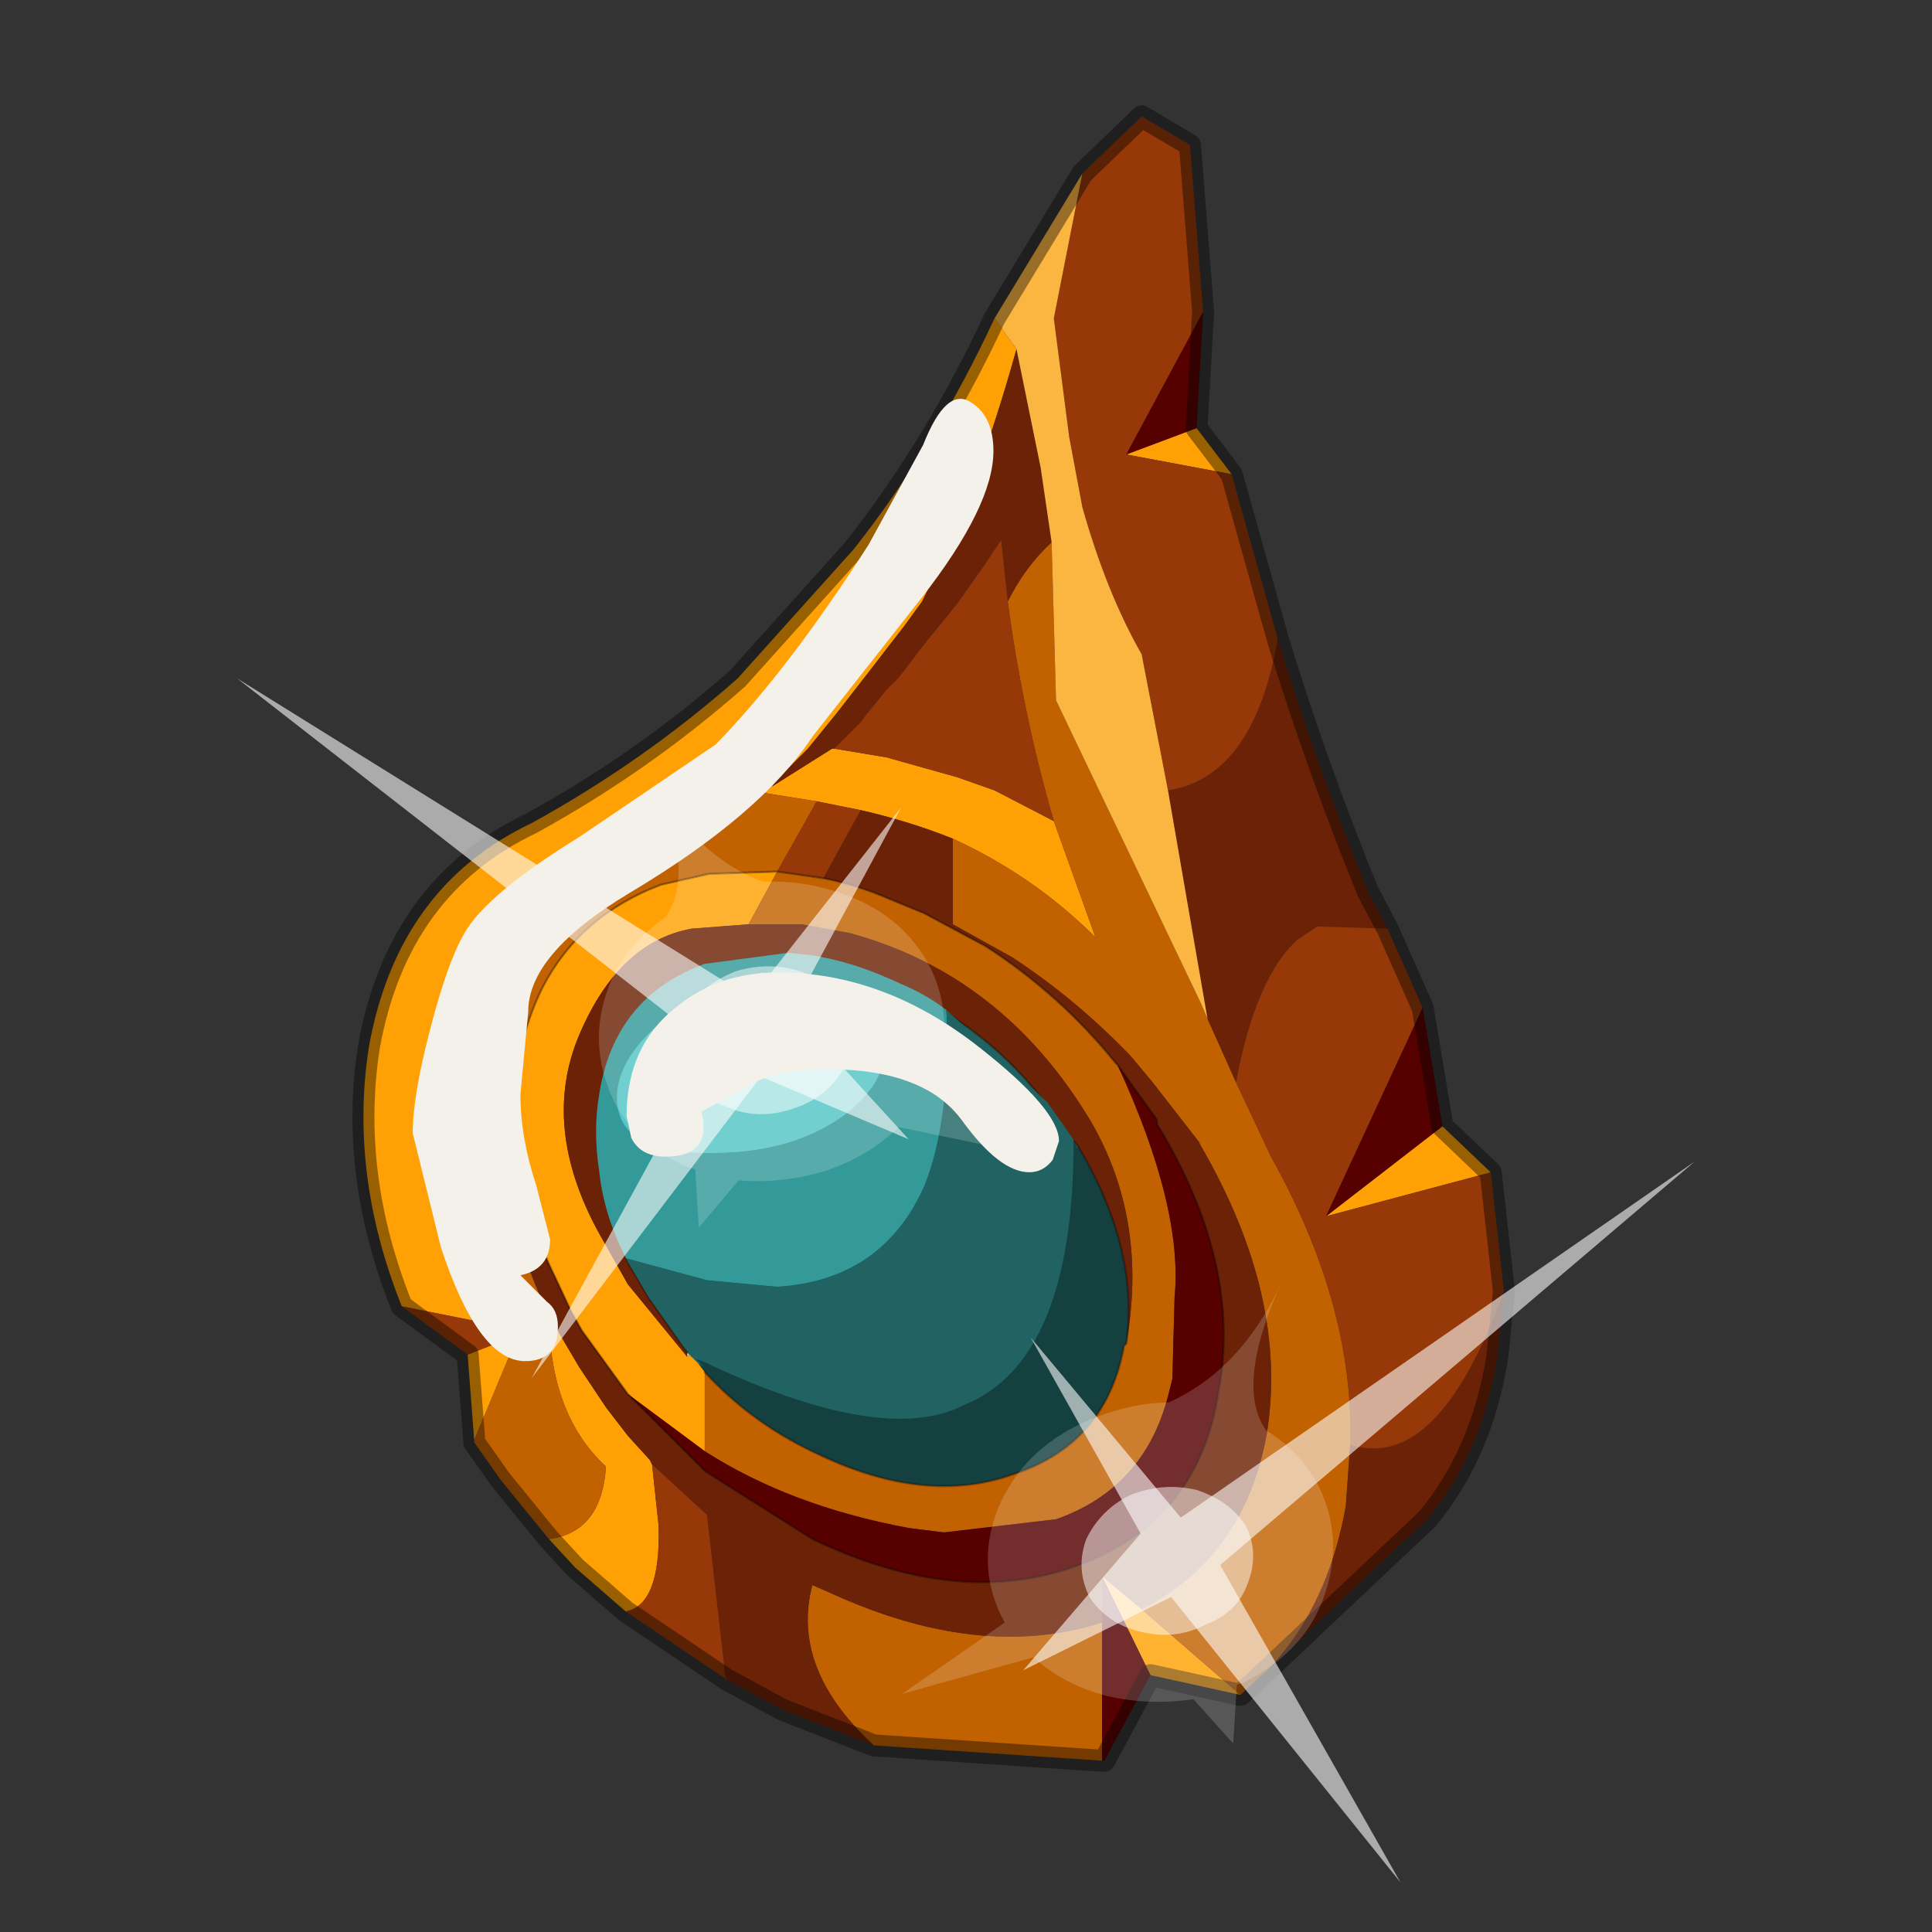 <?xml version="1.0" encoding="UTF-8" standalone="no"?>
<svg xmlns:xlink="http://www.w3.org/1999/xlink" height="440.0px" width="440.0px" xmlns="http://www.w3.org/2000/svg">
  <rect width="100%" height="100%" fill="#333333" stroke="none"/>
  <g transform="matrix(10.0, 0.0, 0.0, 10.0, 0.0, 0.0)">
    <use height="44.0" transform="matrix(1.0, 0.0, 0.0, 1.0, 0.0, 0.0)" width="44.0" xlink:href="#shape0"/>
    <use height="20.95" transform="matrix(0.083, 0.676, 0.786, -0.099, 5.4, 15.45)" width="24.45" xlink:href="#sprite0"/>
    <use height="20.95" transform="matrix(-0.083, 0.682, -0.786, -0.043, 38.6, 26.45)" width="24.45" xlink:href="#sprite0"/>
    <use height="30.8" transform="matrix(0.711, 0.0, 0.0, 0.711, 9.4, 9.1)" width="20.7" xlink:href="#sprite1"/>
  </g>
  <defs>
    <g id="shape0" transform="matrix(1.0, 0.0, 0.0, 1.0, 0.0, 0.0)">
      <path d="M44.0 44.0 L0.0 44.0 0.0 0.0 44.0 0.0 44.0 44.0" fill="#43adca" fill-opacity="0.0" fill-rule="evenodd" stroke="none"/>
      <path d="M15.65 30.9 L15.65 30.8 15.7 30.85 15.65 30.9 M12.55 30.05 L12.5 30.05 12.55 30.05" fill="#ddddbb" fill-rule="evenodd" stroke="none"/>
      <path d="M14.3 28.75 Q13.85 27.75 13.7 26.8 13.55 25.9 13.7 25.0 14.05 22.8 16.1 22.1 L18.0 21.8 18.5 21.9 Q19.5 22.0 20.55 22.55 21.15 22.75 21.6 23.1 21.7 25.65 21.1 27.15 20.15 29.25 17.75 29.4 L16.15 29.25 14.3 28.75 M17.25 22.3 Q16.3 22.45 15.2 23.3 14.1 24.2 14.1 25.1 14.1 26.5 16.55 26.4 18.25 26.3 19.4 25.45 20.15 24.75 20.15 24.2 20.15 23.5 19.25 22.85 L18.6 22.55 18.35 22.35 17.4 22.3 17.25 22.3" fill="#339999" fill-rule="evenodd" stroke="none"/>
      <path d="M17.25 22.3 L17.4 22.3 18.35 22.35 18.6 22.55 19.25 22.85 Q20.15 23.5 20.15 24.2 20.15 24.75 19.4 25.45 18.25 26.3 16.55 26.4 14.1 26.5 14.1 25.1 14.1 24.2 15.2 23.3 16.3 22.45 17.25 22.3" fill="#53c6c5" fill-rule="evenodd" stroke="none"/>
      <path d="M15.65 30.8 L14.8 29.6 14.3 28.75 16.15 29.25 17.75 29.4 Q20.15 29.25 21.1 27.15 21.7 25.65 21.6 23.1 22.95 23.95 23.9 25.25 L24.5 26.05 24.55 26.1 Q24.5 31.15 22.0 32.1 20.15 33.05 16.05 31.15 L15.9 31.05 15.7 30.85 15.65 30.8" fill="#216363" fill-rule="evenodd" stroke="none"/>
      <path d="M24.55 26.1 Q25.95 28.45 25.65 30.6 L25.6 30.65 Q25.2 32.85 23.15 33.55 21.15 34.3 18.7 33.15 17.15 32.45 16.05 31.25 L15.9 31.05 16.05 31.15 Q20.15 33.05 22.0 32.1 24.5 31.15 24.55 26.1" fill="#154040" fill-rule="evenodd" stroke="none"/>
      <path d="M17.6 17.85 L17.6 17.9 17.45 17.95 17.6 17.85" fill="#727152" fill-rule="evenodd" stroke="none"/>
      <path d="M27.25 9.75 L28.05 10.8 25.65 10.35 27.25 9.75 M32.85 25.65 L33.95 26.7 30.2 27.7 32.85 25.65 M28.25 38.6 L26.2 38.15 25.1 35.9 26.0 36.65 28.25 38.6 M14.25 36.7 L13.1 35.7 12.5 35.05 Q13.7 34.9 13.8 33.4 12.55 32.25 12.5 30.05 L12.55 30.05 13.2 31.15 13.8 32.05 14.3 32.7 14.8 33.25 14.85 33.35 15.0 34.75 Q15.05 36.55 14.25 36.7 M10.8 32.8 L10.65 30.85 11.8 30.4 10.8 32.8 M9.15 29.75 Q7.95 26.75 8.4 23.85 9.05 20.2 12.1 18.75 14.65 17.35 16.8 15.45 L19.45 12.5 Q21.3 10.15 22.65 7.25 L23.15 7.95 Q22.25 11.2 21.0 13.7 L20.6 14.25 19.75 15.35 19.05 16.25 18.4 17.05 17.6 17.85 17.45 17.95 17.6 17.9 18.95 17.05 19.0 17.05 20.2 17.25 20.55 17.35 21.8 17.7 22.65 18.0 24.0 18.7 24.95 21.35 Q23.55 19.95 21.7 19.1 20.7 18.7 19.6 18.45 L18.6 18.25 17.35 18.05 17.25 18.05 Q11.75 18.65 10.4 23.7 10.3 27.6 11.15 30.15 L9.15 29.75 M17.05 21.05 L15.75 21.15 Q14.1 21.45 13.2 23.55 12.3 25.65 13.65 28.1 L14.3 29.25 15.65 30.9 15.7 30.85 15.9 31.05 16.05 31.25 16.05 33.05 14.3 31.75 13.25 30.3 13.0 29.85 12.65 29.1 Q11.4 26.55 11.8 24.15 12.0 23.2 12.35 22.5 13.2 20.85 15.05 20.15 L16.15 19.9 17.7 19.85 17.05 21.05" fill="#ffa004" fill-rule="evenodd" stroke="none"/>
      <path d="M28.95 37.95 L28.25 38.6 26.0 36.65 Q28.35 35.45 28.85 32.65 29.35 29.55 27.35 26.1 L27.3 26.0 26.25 24.65 25.75 24.05 Q24.5 22.75 23.05 21.8 L21.7 21.05 21.7 19.1 Q23.55 19.95 24.95 21.35 L24.0 18.7 Q23.3 16.3 22.95 13.7 23.35 12.9 23.95 12.35 L24.05 15.95 27.35 22.85 27.5 23.2 28.15 24.65 28.95 26.35 Q30.85 29.75 30.75 32.9 L30.65 34.3 Q30.25 36.55 28.95 37.95 M25.1 40.1 L19.9 39.75 Q18.0 38.0 18.5 36.1 L18.85 36.25 Q22.3 37.85 25.1 36.95 L25.1 40.1 M12.5 35.05 L11.4 33.7 10.8 32.85 10.8 32.8 11.8 30.4 11.85 30.3 11.15 30.15 Q10.3 27.6 10.4 23.7 11.75 18.65 17.25 18.05 L17.35 18.05 18.6 18.25 17.7 19.85 16.15 19.9 15.05 20.15 Q13.2 20.85 12.35 22.5 12.0 23.2 11.8 24.15 L11.7 24.05 11.6 24.55 Q11.15 27.15 12.5 29.95 L12.55 30.05 12.5 30.05 Q12.55 32.25 13.8 33.4 13.7 34.9 12.5 35.05 M25.65 30.6 Q26.15 27.8 24.85 25.55 22.85 22.2 19.35 21.25 L18.25 21.05 17.05 21.05 17.7 19.85 18.75 20.0 Q19.5 20.15 20.2 20.45 L21.05 20.8 22.45 21.55 Q24.15 22.65 25.4 24.2 L25.45 24.25 Q26.95 27.5 26.75 29.55 L26.7 31.4 26.6 31.8 Q26.05 33.9 24.05 34.6 L21.5 34.9 20.7 34.8 Q18.0 34.3 16.05 33.05 L16.05 31.25 Q17.15 32.45 18.7 33.15 21.15 34.3 23.15 33.55 25.2 32.85 25.6 30.65 L25.65 30.6" fill="#c16100" fill-rule="evenodd" stroke="none"/>
      <path d="M29.1 14.55 Q29.95 17.35 31.15 20.3 L31.6 21.15 30.0 21.1 29.55 21.4 Q28.6 22.25 28.15 24.65 L27.5 23.2 26.6 18.0 Q28.55 17.7 29.1 14.55 M34.25 29.4 L34.1 30.9 Q33.75 33.1 32.5 34.6 L28.95 37.95 Q30.25 36.55 30.65 34.3 L30.75 32.9 Q32.75 33.55 34.25 29.4 M19.9 39.75 L17.85 38.95 17.75 38.9 16.55 38.25 16.5 38.1 16.5 38.0 16.1 34.5 14.85 33.35 14.8 33.25 14.3 32.7 13.8 32.05 13.2 31.15 12.55 30.05 12.5 29.95 Q11.15 27.15 11.6 24.55 L11.7 24.05 11.8 24.15 Q11.4 26.55 12.65 29.1 L13.0 29.85 13.25 30.3 14.3 31.75 14.8 32.25 16.05 33.5 18.5 35.05 Q21.85 36.65 24.55 35.65 27.3 34.65 27.75 31.7 28.3 28.8 26.35 25.6 L26.35 25.5 25.45 24.25 25.4 24.2 Q24.15 22.65 22.45 21.55 L21.05 20.8 20.2 20.45 Q19.5 20.15 18.75 20.0 L19.6 18.45 Q20.7 18.7 21.7 19.1 L21.7 21.05 23.05 21.8 Q24.5 22.75 25.75 24.05 L26.25 24.65 27.3 26.0 27.35 26.1 Q29.35 29.55 28.85 32.65 28.35 35.45 26.0 36.65 L25.1 35.9 25.1 36.95 Q22.3 37.85 18.85 36.25 L18.5 36.1 Q18.0 38.0 19.9 39.75 M22.95 13.7 L22.8 12.3 22.4 12.9 21.8 13.75 21.15 14.55 20.95 14.8 20.65 15.2 20.45 15.45 20.2 15.7 19.75 16.25 19.6 16.45 19.0 17.05 18.95 17.05 17.6 17.9 17.6 17.85 18.4 17.05 19.05 16.25 19.75 15.35 20.6 14.25 21.0 13.7 Q22.25 11.2 23.15 7.95 L23.7 10.65 23.95 12.35 Q23.35 12.9 22.95 13.7 M17.05 21.05 L18.25 21.05 19.35 21.25 Q22.85 22.2 24.85 25.55 26.15 27.8 25.65 30.6 25.95 28.45 24.55 26.1 L24.5 26.05 23.9 25.25 Q22.95 23.95 21.6 23.1 21.15 22.75 20.55 22.55 19.5 22.0 18.5 21.9 L18.0 21.8 16.1 22.1 Q14.05 22.8 13.7 25.0 13.55 25.9 13.7 26.8 13.85 27.75 14.3 28.75 L14.8 29.6 15.65 30.8 15.65 30.9 14.3 29.25 13.65 28.1 Q12.3 25.65 13.2 23.55 14.1 21.45 15.75 21.15 L17.05 21.05" fill="#6c2206" fill-rule="evenodd" stroke="none"/>
      <path d="M24.65 3.95 L26.0 2.65 27.1 3.3 27.4 7.1 25.65 10.35 28.05 10.8 29.1 14.55 Q28.55 17.7 26.6 18.0 L26.0 14.9 Q25.2 13.5 24.65 11.55 L24.35 9.95 24.0 7.25 24.65 3.95 M31.6 21.15 L32.4 22.95 30.2 27.7 33.95 26.7 34.25 29.4 Q32.75 33.55 30.75 32.9 30.85 29.75 28.95 26.35 L28.15 24.65 Q28.6 22.25 29.55 21.4 L30.0 21.1 31.6 21.15 M16.55 38.25 L14.25 36.7 Q15.05 36.55 15.0 34.75 L14.85 33.35 16.1 34.5 16.5 38.0 16.5 38.1 16.55 38.25 M10.65 30.85 L9.15 29.75 11.15 30.15 11.85 30.3 11.8 30.4 10.65 30.85 M19.0 17.05 L19.6 16.45 19.75 16.25 20.2 15.7 20.45 15.45 20.65 15.2 20.95 14.8 21.15 14.55 21.8 13.75 22.4 12.9 22.8 12.3 22.95 13.7 Q23.3 16.3 24.0 18.7 L22.65 18.0 21.8 17.7 20.55 17.35 20.2 17.25 19.0 17.05 M18.6 18.25 L19.6 18.45 18.75 20.0 17.7 19.85 18.6 18.25" fill="#963807" fill-rule="evenodd" stroke="none"/>
      <path d="M27.4 7.1 L27.25 9.75 25.65 10.35 27.4 7.1 M32.4 22.95 L32.85 25.65 30.2 27.7 32.4 22.95 M26.2 38.15 L25.15 40.1 25.1 40.1 25.1 36.95 25.1 35.9 26.2 38.15 M16.05 33.05 Q18.0 34.3 20.7 34.8 L21.5 34.9 24.05 34.6 Q26.05 33.9 26.6 31.8 L26.7 31.4 26.75 29.55 Q26.95 27.5 25.45 24.25 L26.35 25.5 26.35 25.6 Q28.3 28.8 27.75 31.7 27.3 34.65 24.55 35.65 21.85 36.65 18.5 35.05 L16.05 33.5 14.8 32.25 14.3 31.75 16.05 33.05" fill="#560000" fill-rule="evenodd" stroke="none"/>
      <path d="M22.65 7.25 L24.65 3.95 24.0 7.25 24.35 9.95 24.65 11.55 Q25.2 13.5 26.0 14.9 L26.6 18.0 27.5 23.2 27.35 22.85 24.05 15.95 23.95 12.35 23.7 10.65 23.15 7.95 22.65 7.25" fill="#fbb541" fill-rule="evenodd" stroke="none"/>
      <path d="M24.65 3.95 L26.0 2.65 27.1 3.3 27.4 7.1 27.25 9.75 28.05 10.8 29.1 14.55 Q29.95 17.35 31.15 20.3 L31.6 21.15 32.4 22.95 32.85 25.65 33.95 26.7 34.25 29.4 34.1 30.9 Q33.75 33.1 32.5 34.6 L28.95 37.95 28.25 38.6 26.2 38.15 25.15 40.1 25.1 40.1 19.9 39.75 17.85 38.95 17.75 38.9 16.55 38.25 14.25 36.7 13.1 35.7 12.5 35.05 11.4 33.7 10.8 32.85 M10.8 32.8 L10.65 30.85 9.15 29.75 Q7.95 26.75 8.4 23.85 9.05 20.2 12.1 18.75 14.65 17.35 16.8 15.45 L19.45 12.5 Q21.3 10.15 22.65 7.25 L24.65 3.95" fill="none" stroke="#000000" stroke-linecap="round" stroke-linejoin="round" stroke-opacity="0.4" stroke-width="0.5"/>
      <path d="M15.65 30.8 L14.8 29.6 14.3 28.75 Q13.85 27.75 13.7 26.8 13.55 25.9 13.7 25.0 14.05 22.8 16.1 22.1 L18.0 21.8 18.5 21.9 Q19.5 22.0 20.55 22.55 21.15 22.75 21.6 23.1 22.95 23.95 23.9 25.25 L24.5 26.05 24.55 26.1 Q25.95 28.45 25.65 30.6 L25.6 30.65 Q25.2 32.85 23.15 33.55 21.15 34.3 18.7 33.15 17.15 32.45 16.05 31.25 M25.45 24.25 L25.4 24.2 Q24.15 22.65 22.45 21.55 L21.05 20.8 20.2 20.45 Q19.5 20.15 18.75 20.0 L17.7 19.85 16.15 19.9 15.05 20.15 Q13.2 20.85 12.35 22.5 12.0 23.2 11.8 24.15 11.4 26.55 12.65 29.1 L13.0 29.85 13.25 30.3 14.3 31.75 M25.45 24.25 L26.35 25.5 26.35 25.6 Q28.3 28.8 27.75 31.7 27.3 34.65 24.55 35.65 21.85 36.65 18.5 35.05 L16.05 33.5 14.8 32.25 14.3 31.75" fill="none" stroke="#000000" stroke-linecap="round" stroke-linejoin="round" stroke-opacity="0.302" stroke-width="0.05"/>
      <path d="M15.85 30.95 L15.65 30.75 15.6 30.7 14.75 29.5 14.25 28.65 16.1 29.15 17.7 29.3 Q20.1 29.15 21.05 27.0 21.65 25.5 21.55 23.0 L23.85 25.1 24.45 25.95 24.45 26.0 Q24.45 31.0 21.95 32.0 20.1 32.95 16.0 31.0 L15.85 30.95" fill="#216363" fill-rule="evenodd" stroke="none"/>
      <path d="M14.25 28.65 Q13.75 27.65 13.65 26.7 13.5 25.75 13.65 24.9 14.0 22.7 16.05 21.95 L17.95 21.7 18.45 21.75 Q19.45 21.9 20.5 22.4 21.1 22.65 21.55 23.0 21.65 25.5 21.05 27.0 20.1 29.15 17.7 29.3 L16.1 29.15 14.25 28.65 M18.55 22.4 L18.3 22.25 17.35 22.15 17.2 22.2 Q16.2 22.3 15.15 23.2 14.05 24.1 14.05 25.0 14.05 26.35 16.45 26.25 18.2 26.2 19.35 25.3 20.1 24.65 20.1 24.1 20.1 23.35 19.15 22.7 L18.55 22.4" fill="#339999" fill-rule="evenodd" stroke="none"/>
      <path d="M24.45 26.0 Q25.9 28.3 25.55 30.45 L25.55 30.55 Q25.15 32.7 23.1 33.45 21.1 34.2 18.65 33.05 17.1 32.3 16.0 31.1 L15.85 30.95 16.0 31.0 Q20.1 32.95 21.95 32.0 24.45 31.0 24.45 26.0" fill="#154040" fill-rule="evenodd" stroke="none"/>
      <path d="M18.55 22.4 L19.15 22.7 Q20.1 23.35 20.1 24.1 20.1 24.65 19.35 25.3 18.2 26.2 16.45 26.25 14.05 26.35 14.05 25.0 14.05 24.1 15.15 23.2 16.2 22.3 17.2 22.2 L17.35 22.15 18.3 22.25 18.55 22.4" fill="#53c6c5" fill-rule="evenodd" stroke="none"/>
    </g>
    <g id="sprite0" transform="matrix(1.0, 0.0, 0.0, 1.0, 0.0, 0.0)">
      <use height="20.95" transform="matrix(1.0, 0.0, 0.0, 1.0, 0.0, 0.0)" width="24.45" xlink:href="#shape1"/>
    </g>
    <g id="shape1" transform="matrix(1.0, 0.0, 0.0, 1.0, 0.0, 0.0)">
      <path d="M14.85 11.4 Q15.8 11.6 16.25 12.45 16.85 13.3 16.6 14.35 16.4 15.3 15.55 15.9 14.65 16.4 13.65 16.2 12.65 15.9 12.1 15.1 11.6 14.2 11.8 13.2 12.1 12.2 12.9 11.65 13.8 11.15 14.85 11.4" fill="#ffffff" fill-opacity="0.588" fill-rule="evenodd" stroke="none"/>
      <path d="M14.85 11.4 Q13.8 11.15 12.9 11.65 12.1 12.2 11.8 13.2 11.6 14.2 12.1 15.1 12.65 15.9 13.65 16.2 14.65 16.4 15.55 15.9 16.4 15.3 16.6 14.35 16.85 13.3 16.25 12.45 15.8 11.6 14.85 11.4 M18.2 11.35 L20.15 11.25 18.75 12.55 Q19.05 13.8 18.8 15.05 18.5 16.35 17.65 17.3 L19.1 20.95 16.55 18.25 Q14.8 19.3 12.8 18.85 10.8 18.35 9.75 16.65 9.05 15.5 8.95 14.3 7.75 12.35 4.85 11.5 8.3 12.45 9.7 11.4 10.3 10.4 11.35 9.75 13.1 8.75 15.1 9.15 16.95 9.5 18.1 11.15 L18.2 11.35" fill="#ffffff" fill-opacity="0.176" fill-rule="evenodd" stroke="none"/>
      <path d="M15.4 13.55 L18.1 17.55 13.35 14.65 7.05 18.5 12.75 13.55 0.0 0.0 14.25 12.25 24.45 5.95 15.4 13.55" fill="#ffffff" fill-opacity="0.588" fill-rule="evenodd" stroke="none"/>
    </g>
    <g id="sprite1" transform="matrix(1.0, 0.0, 0.0, 1.0, 0.0, 0.0)">
      <use height="30.8" transform="matrix(1.0, 0.0, 0.0, 1.0, 0.0, 0.0)" width="20.7" xlink:href="#shape2"/>
    </g>
    <g id="shape2" transform="matrix(1.0, 0.0, 0.0, 1.0, 0.0, 0.0)">
      <path d="M14.6 4.65 L16.35 1.45 Q17.1 -0.45 17.9 0.1 18.6 0.55 18.6 1.65 18.6 3.4 16.3 6.35 L12.8 10.8 Q11.15 13.3 6.95 15.8 3.7 17.75 3.7 19.6 L3.45 22.25 Q3.45 23.65 3.95 25.15 L4.4 26.9 Q4.4 27.85 3.45 28.05 L4.3 28.9 Q4.65 29.15 4.65 29.7 4.65 30.8 3.6 30.8 2.1 30.8 0.9 27.15 L0.0 23.5 Q0.0 22.3 0.55 20.2 1.1 18.05 1.65 17.1 2.35 15.85 5.35 14.0 L9.7 11.05 Q12.0 8.7 14.6 4.65 M6.85 22.95 Q6.85 20.7 8.45 19.45 9.8 18.35 11.7 18.35 15.1 18.35 18.15 20.75 20.7 22.75 20.7 23.75 L20.5 24.35 Q20.2 24.75 19.75 24.75 18.8 24.75 17.6 23.1 16.4 21.45 13.3 21.45 11.5 21.45 10.65 22.05 L9.25 22.8 Q9.6 24.25 8.1 24.25 7.3 24.25 7.0 23.65 L6.85 22.95" fill="#f3f1e9" fill-rule="evenodd" stroke="none"/>
    </g>
  </defs>
</svg>
